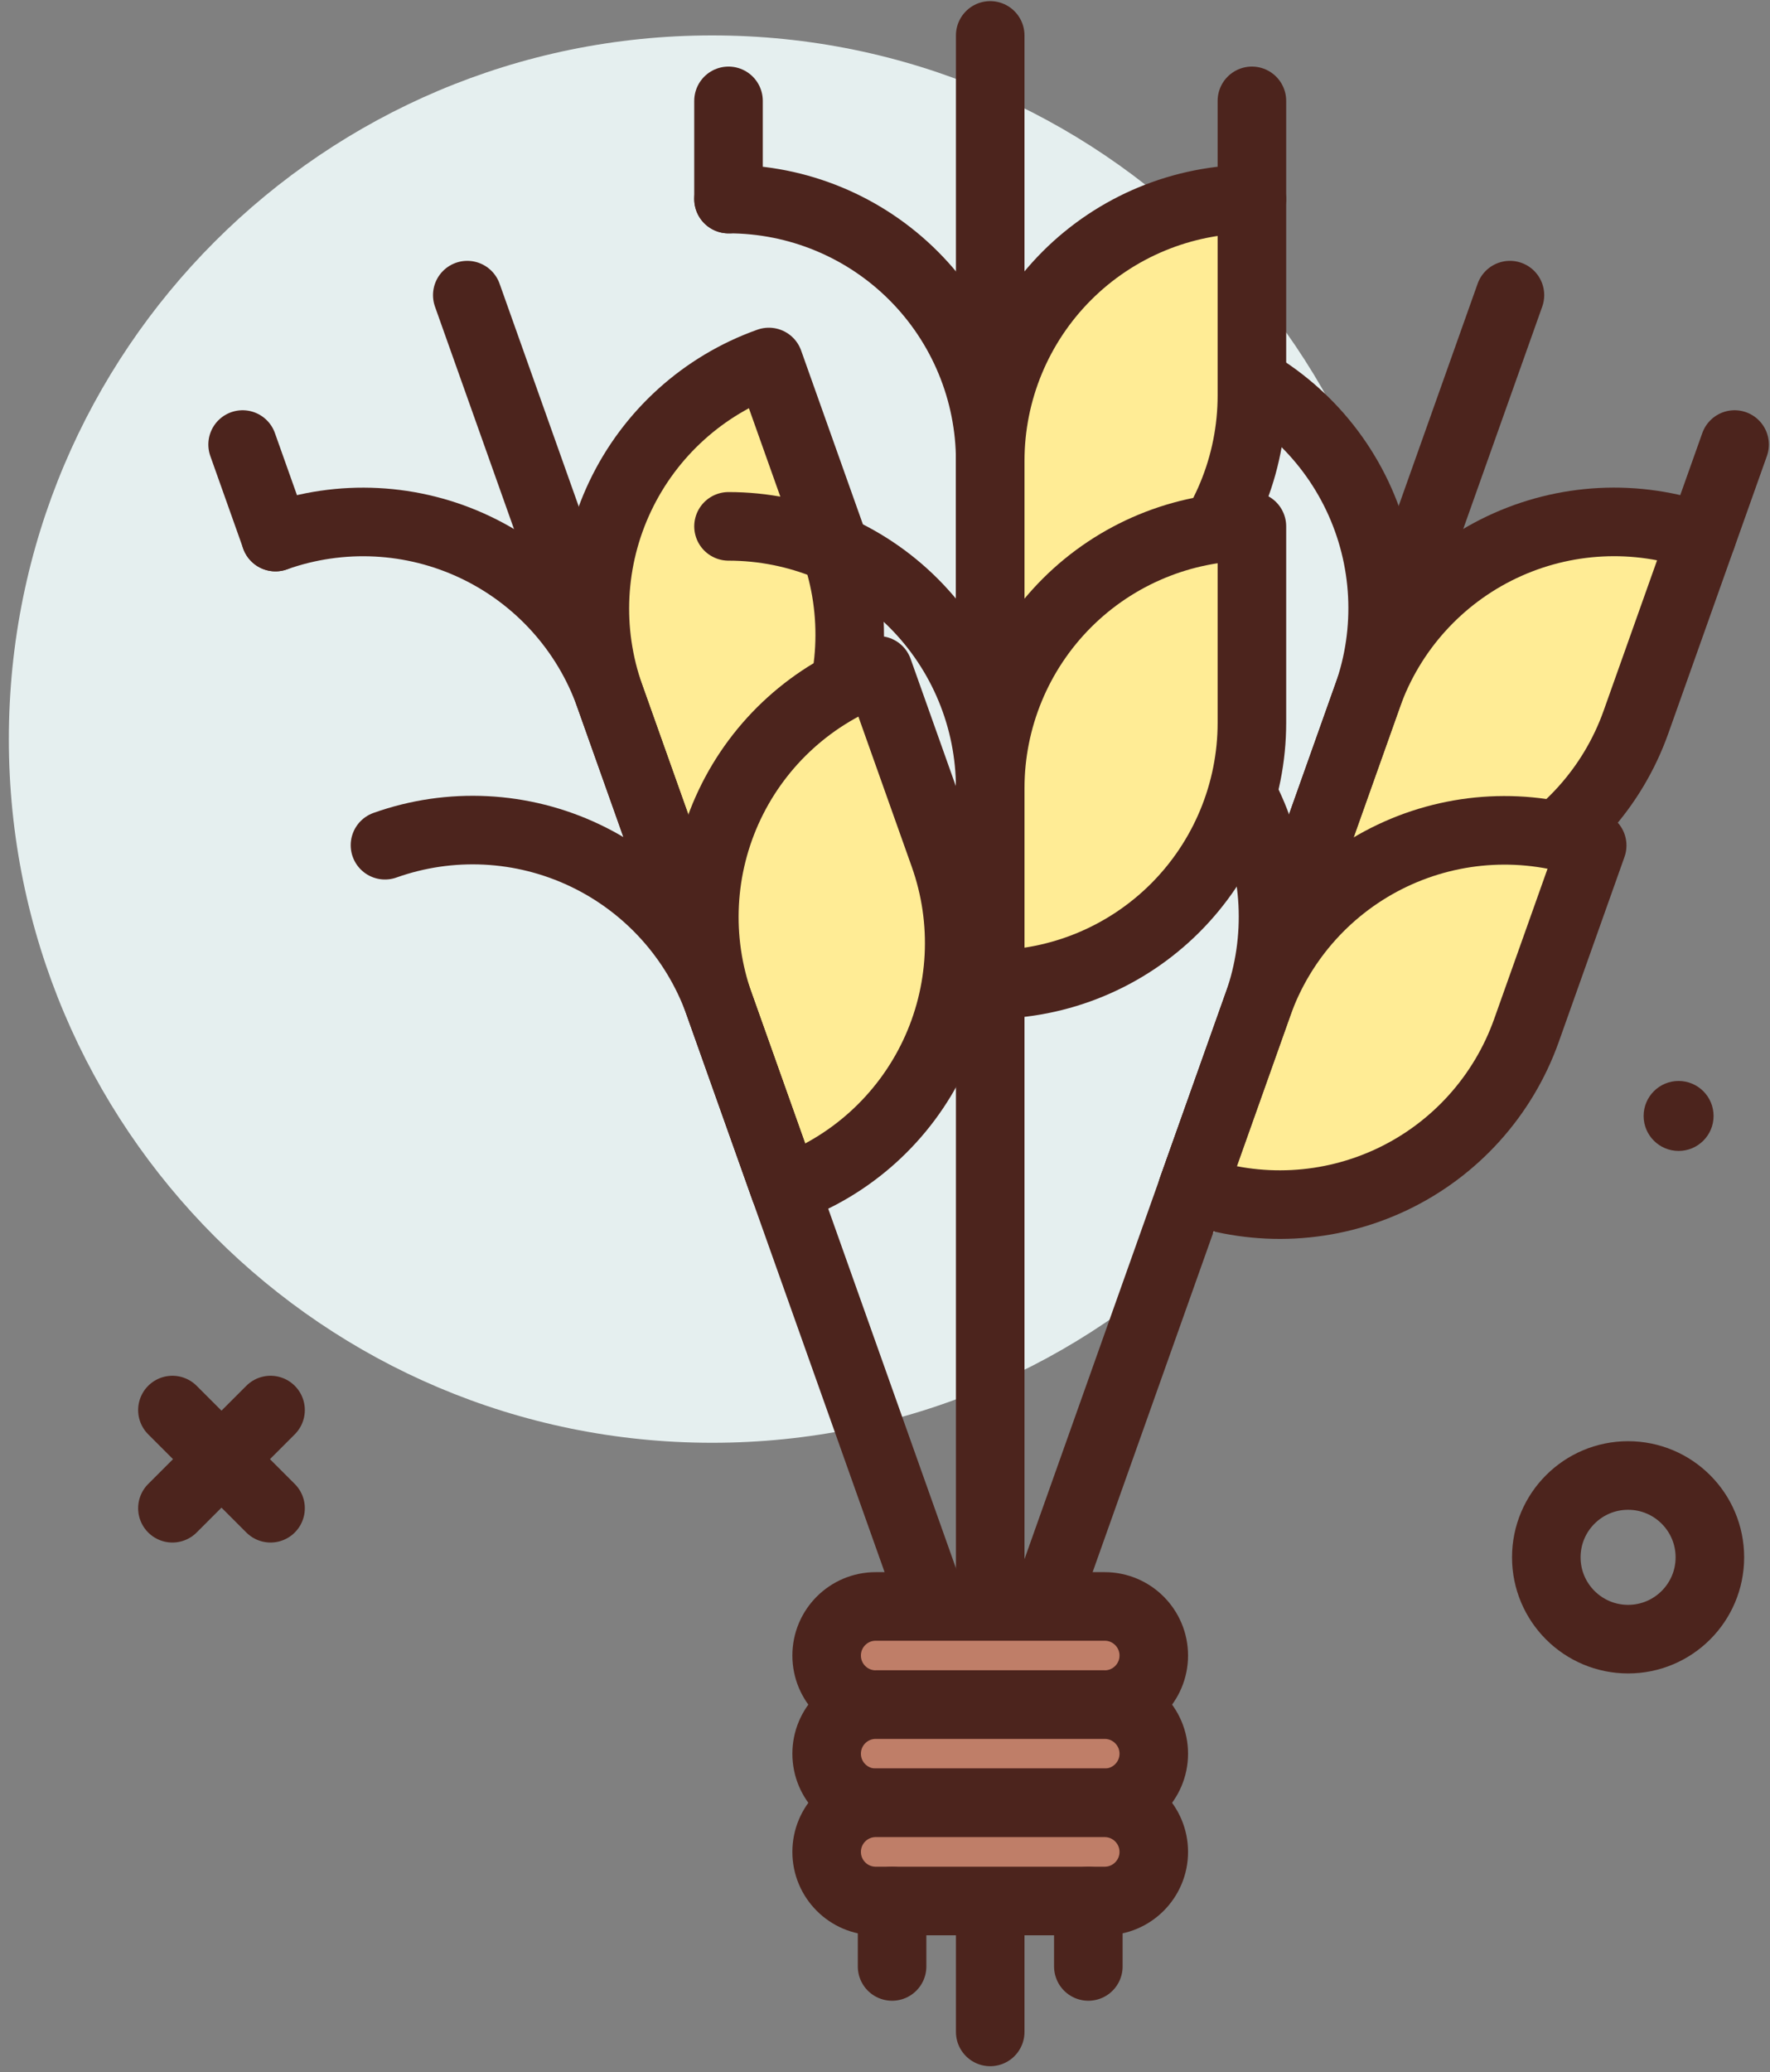 <svg width="100" height="117" viewBox="0 0 100 117" fill="none" xmlns="http://www.w3.org/2000/svg">
<rect x="0" y="0" width="100" height="117" fill="#808080" stroke="none"/>
<path d="M40.235 81.47C62.18 81.47 79.97 63.68 79.97 41.735C79.97 19.79 62.18 2 40.235 2C18.29 2 0.5 19.79 0.5 41.735C0.5 63.68 18.29 81.47 40.235 81.47Z" fill="#E5EFEF"/>
<path d="M94.836 64.99C95.927 64.99 96.812 64.106 96.812 63.015C96.812 61.924 95.927 61.039 94.836 61.039C93.745 61.039 92.86 61.924 92.86 63.015C92.86 64.106 93.745 64.99 94.836 64.99Z" fill="#4C241D"/>
<path d="M91.983 92.558C94.534 92.558 96.603 90.489 96.603 87.938C96.603 85.386 94.534 83.317 91.983 83.317C89.431 83.317 87.362 85.386 87.362 87.938C87.362 90.489 89.431 92.558 91.983 92.558Z" stroke="#4C241D" stroke-width="3.873" stroke-linecap="round" stroke-linejoin="round"/>
<path d="M9.741 79.622L15.285 85.166" stroke="#4C241D" stroke-width="3.873" stroke-linecap="round" stroke-linejoin="round"/>
<path d="M15.285 79.622L9.741 85.166" stroke="#4C241D" stroke-width="3.873" stroke-linecap="round" stroke-linejoin="round"/>
<path d="M68.283 20.416C71.977 21.729 74.999 24.457 76.683 27.998C78.367 31.539 78.575 35.604 77.261 39.299L73.547 49.748" stroke="#4C241D" stroke-width="3.873" stroke-linecap="round" stroke-linejoin="round"/>
<path d="M62.09 37.837C65.785 39.15 68.807 41.878 70.49 45.419C72.174 48.96 72.382 53.025 71.069 56.72L67.355 67.168" stroke="#4C241D" stroke-width="3.873" stroke-linecap="round" stroke-linejoin="round"/>
<path d="M73.545 49.752L77.259 39.304C78.573 35.609 81.3 32.587 84.841 30.903C88.383 29.22 92.448 29.011 96.142 30.325L92.428 40.773C91.115 44.468 88.388 47.489 84.847 49.173C81.305 50.857 77.24 51.065 73.545 49.752Z" fill="#FFEC95" stroke="#4C241D" stroke-width="3.873" stroke-linecap="round" stroke-linejoin="round"/>
<path d="M67.356 67.168L71.07 56.72C72.384 53.025 75.111 50.003 78.653 48.319C82.194 46.636 86.259 46.427 89.954 47.741L86.24 58.189C84.926 61.884 82.199 64.906 78.658 66.589C75.116 68.273 71.051 68.481 67.356 67.168Z" fill="#FFEC95" stroke="#4C241D" stroke-width="3.873" stroke-linecap="round" stroke-linejoin="round"/>
<path d="M85.307 16.666L56.214 98.51" stroke="#4C241D" stroke-width="3.873" stroke-linecap="round" stroke-linejoin="round"/>
<path d="M98 25.102L96.143 30.326" stroke="#4C241D" stroke-width="3.873" stroke-linecap="round" stroke-linejoin="round"/>
<path d="M38.178 49.767L34.463 39.322C33.149 35.628 33.357 31.564 35.04 28.023C36.723 24.482 39.744 21.755 43.437 20.441L47.152 30.887C48.466 34.581 48.258 38.645 46.575 42.186C44.892 45.727 41.871 48.454 38.178 49.767Z" fill="#FFEC95" stroke="#4C241D" stroke-width="3.872" stroke-linecap="round" stroke-linejoin="round"/>
<path d="M44.363 67.18L40.648 56.734C39.334 53.04 39.542 48.976 41.225 45.435C42.908 41.894 45.929 39.167 49.623 37.853L53.337 48.299C54.651 51.993 54.444 56.057 52.76 59.598C51.077 63.139 48.057 65.866 44.363 67.18Z" fill="#FFEC95" stroke="#4C241D" stroke-width="3.872" stroke-linecap="round" stroke-linejoin="round"/>
<path d="M15.563 30.327C19.258 29.014 23.323 29.222 26.864 30.906C30.405 32.59 33.133 35.611 34.446 39.306L38.16 49.754" stroke="#4C241D" stroke-width="3.873" stroke-linecap="round" stroke-linejoin="round"/>
<path d="M21.75 47.727C25.444 46.413 29.508 46.62 33.049 48.303C36.59 49.987 39.317 53.007 40.63 56.701L44.345 67.147" stroke="#4C241D" stroke-width="3.872" stroke-linecap="round" stroke-linejoin="round"/>
<path d="M26.4 16.666L55.493 98.51" stroke="#4C241D" stroke-width="3.873" stroke-linecap="round" stroke-linejoin="round"/>
<path d="M13.707 25.102L15.564 30.326" stroke="#4C241D" stroke-width="3.873" stroke-linecap="round" stroke-linejoin="round"/>
<path d="M41.159 11.24C45.08 11.24 48.841 12.798 51.614 15.571C54.386 18.343 55.944 22.104 55.944 26.025V37.114" stroke="#4C241D" stroke-width="3.873" stroke-linecap="round" stroke-linejoin="round"/>
<path d="M41.159 29.722C45.08 29.722 48.841 31.279 51.614 34.052C54.386 36.825 55.944 40.586 55.944 44.507V55.596" stroke="#4C241D" stroke-width="3.873" stroke-linecap="round" stroke-linejoin="round"/>
<path d="M55.944 37.114V26.026C55.944 22.104 57.502 18.344 60.274 15.571C63.047 12.798 66.808 11.24 70.729 11.24V22.329C70.729 26.25 69.171 30.011 66.399 32.784C63.626 35.557 59.865 37.114 55.944 37.114Z" fill="#FFEC95" stroke="#4C241D" stroke-width="3.873" stroke-linecap="round" stroke-linejoin="round"/>
<path d="M55.944 55.596V44.507C55.944 40.586 57.502 36.825 60.274 34.052C63.047 31.28 66.808 29.722 70.729 29.722V40.811C70.729 44.732 69.171 48.492 66.399 51.265C63.626 54.038 59.865 55.596 55.944 55.596Z" fill="#FFEC95" stroke="#4C241D" stroke-width="3.873" stroke-linecap="round" stroke-linejoin="round"/>
<path d="M55.944 2V114.736" stroke="#4C241D" stroke-width="3.873" stroke-linecap="round" stroke-linejoin="round"/>
<path d="M70.729 5.696V11.241" stroke="#4C241D" stroke-width="3.873" stroke-linecap="round" stroke-linejoin="round"/>
<path d="M41.159 5.696V11.241" stroke="#4C241D" stroke-width="3.873" stroke-linecap="round" stroke-linejoin="round"/>
<path d="M62.412 90.711H49.475C47.944 90.711 46.703 91.952 46.703 93.483C46.703 95.014 47.944 96.255 49.475 96.255H62.412C63.943 96.255 65.185 95.014 65.185 93.483C65.185 91.952 63.943 90.711 62.412 90.711Z" fill="#BF7E68" stroke="#4C241D" stroke-width="3.873" stroke-linecap="round" stroke-linejoin="round"/>
<path d="M62.412 96.255H49.475C47.944 96.255 46.703 97.496 46.703 99.027C46.703 100.558 47.944 101.799 49.475 101.799H62.412C63.943 101.799 65.185 100.558 65.185 99.027C65.185 97.496 63.943 96.255 62.412 96.255Z" fill="#BF7E68" stroke="#4C241D" stroke-width="3.873" stroke-linecap="round" stroke-linejoin="round"/>
<path d="M62.412 101.8H49.475C47.944 101.8 46.703 103.041 46.703 104.572C46.703 106.103 47.944 107.344 49.475 107.344H62.412C63.943 107.344 65.185 106.103 65.185 104.572C65.185 103.041 63.943 101.8 62.412 101.8Z" fill="#BF7E68" stroke="#4C241D" stroke-width="3.873" stroke-linecap="round" stroke-linejoin="round"/>
<path d="M61.488 107.344V111.04" stroke="#4C241D" stroke-width="3.873" stroke-linecap="round" stroke-linejoin="round"/>
<path d="M50.4 107.344V111.04" stroke="#4C241D" stroke-width="3.873" stroke-linecap="round" stroke-linejoin="round"/>
</svg>
